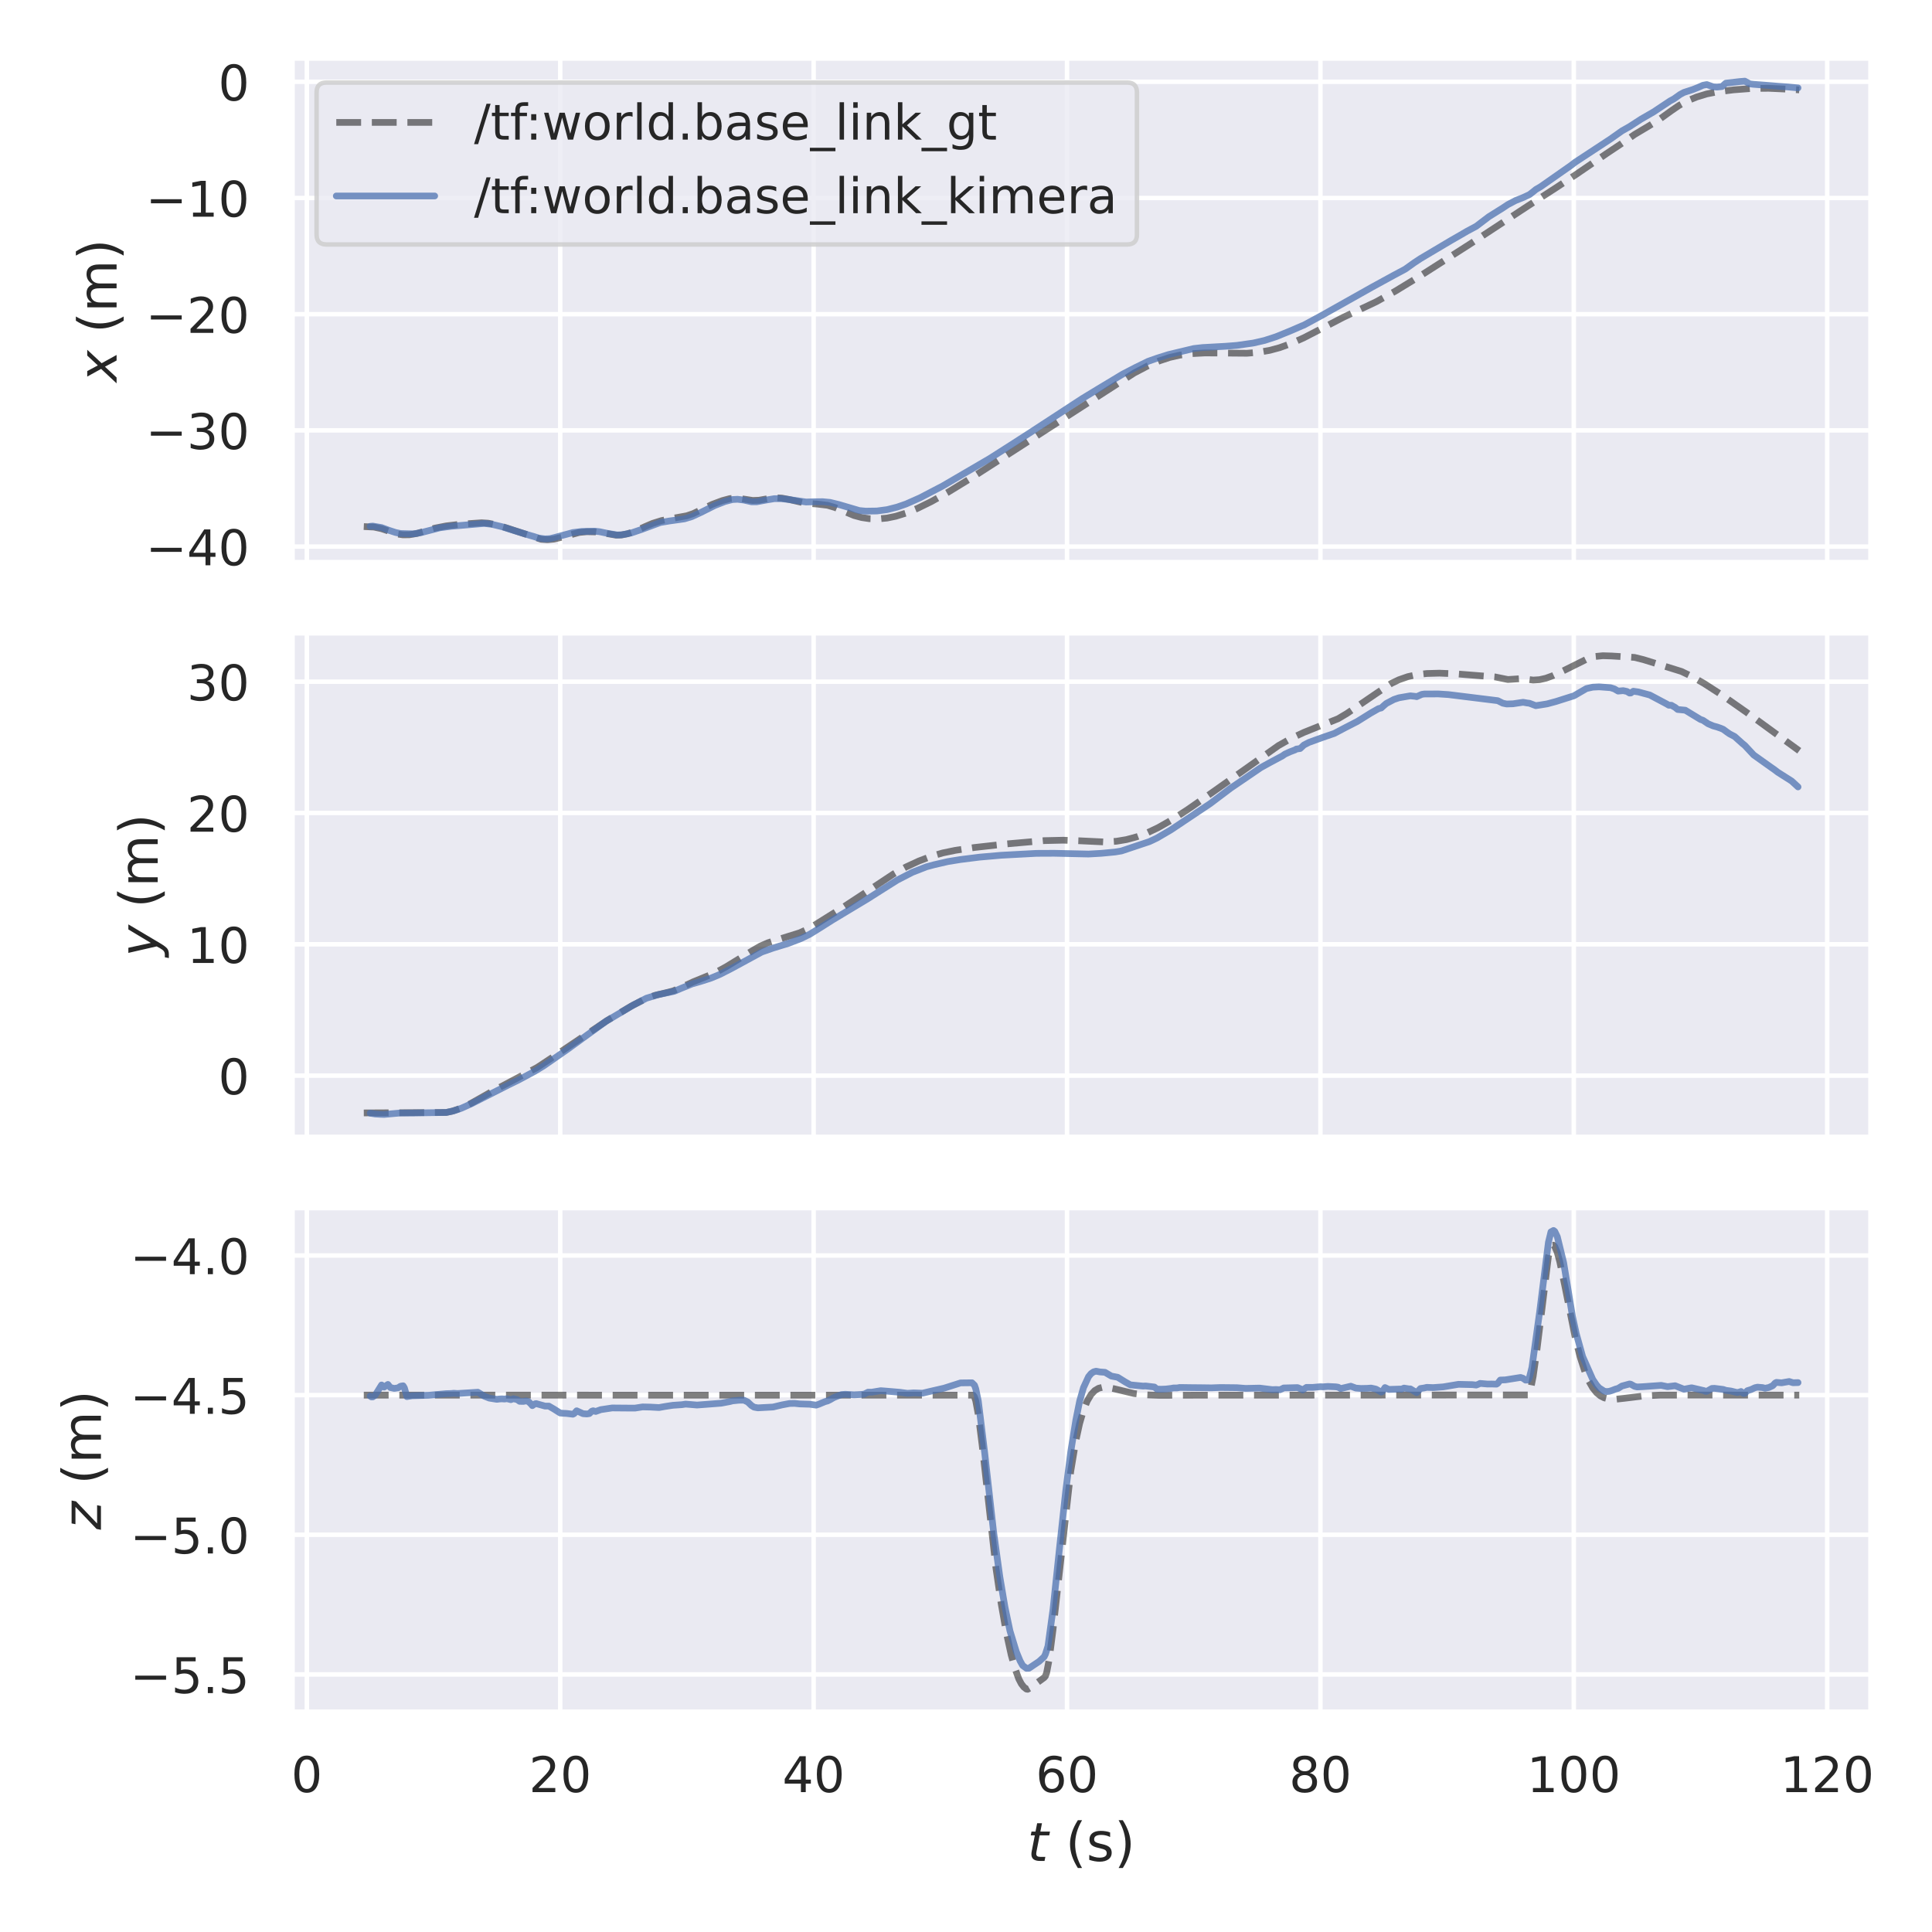 <?xml version="1.0" encoding="utf-8" standalone="no"?>
<!DOCTYPE svg PUBLIC "-//W3C//DTD SVG 1.1//EN"
  "http://www.w3.org/Graphics/SVG/1.1/DTD/svg11.dtd">
<!-- Created with matplotlib (https://matplotlib.org/) -->
<svg height="432pt" version="1.1" viewBox="0 0 432 432" width="432pt" xmlns="http://www.w3.org/2000/svg" xmlns:xlink="http://www.w3.org/1999/xlink">
 <defs>
  <style type="text/css">*{stroke-linecap:butt;stroke-linejoin:round;}</style>
 </defs>
 <g id="figure_1">
  <g id="patch_1">
   <path d="M 0 432 
L 432 432 
L 432 0 
L 0 0 
z
" style="fill:#ffffff;"/>
  </g>
  <g id="axes_1">
   <g id="patch_2">
    <path d="M 65.295 125.81 
L 418.366 125.81 
L 418.366 12.96 
L 65.295 12.96 
z
" style="fill:#eaeaf2;"/>
   </g>
   <g id="matplotlib.axis_1">
    <g id="xtick_1">
     <g id="line2d_1">
      <path clip-path="url(#p22332d2c97)" d="M 68.61 125.81 
L 68.61 12.96 
" style="fill:none;stroke:#ffffff;stroke-linecap:round;"/>
     </g>
    </g>
    <g id="xtick_2">
     <g id="line2d_2">
      <path clip-path="url(#p22332d2c97)" d="M 125.269 125.81 
L 125.269 12.96 
" style="fill:none;stroke:#ffffff;stroke-linecap:round;"/>
     </g>
    </g>
    <g id="xtick_3">
     <g id="line2d_3">
      <path clip-path="url(#p22332d2c97)" d="M 181.928 125.81 
L 181.928 12.96 
" style="fill:none;stroke:#ffffff;stroke-linecap:round;"/>
     </g>
    </g>
    <g id="xtick_4">
     <g id="line2d_4">
      <path clip-path="url(#p22332d2c97)" d="M 238.587 125.81 
L 238.587 12.96 
" style="fill:none;stroke:#ffffff;stroke-linecap:round;"/>
     </g>
    </g>
    <g id="xtick_5">
     <g id="line2d_5">
      <path clip-path="url(#p22332d2c97)" d="M 295.246 125.81 
L 295.246 12.96 
" style="fill:none;stroke:#ffffff;stroke-linecap:round;"/>
     </g>
    </g>
    <g id="xtick_6">
     <g id="line2d_6">
      <path clip-path="url(#p22332d2c97)" d="M 351.905 125.81 
L 351.905 12.96 
" style="fill:none;stroke:#ffffff;stroke-linecap:round;"/>
     </g>
    </g>
    <g id="xtick_7">
     <g id="line2d_7">
      <path clip-path="url(#p22332d2c97)" d="M 408.564 125.81 
L 408.564 12.96 
" style="fill:none;stroke:#ffffff;stroke-linecap:round;"/>
     </g>
    </g>
   </g>
   <g id="matplotlib.axis_2">
    <g id="ytick_1">
     <g id="line2d_8">
      <path clip-path="url(#p22332d2c97)" d="M 65.295 122.215 
L 418.366 122.215 
" style="fill:none;stroke:#ffffff;stroke-linecap:round;"/>
     </g>
     <g id="text_1">
      <!-- −40 -->
      <g style="fill:#262626;" transform="translate(32.58 126.394)scale(0.11 -0.11)">
       <defs>
        <path d="M 10.594 35.5 
L 73.188 35.5 
L 73.188 27.203 
L 10.594 27.203 
z
" id="DejaVuSans-8722"/>
        <path d="M 37.797 64.312 
L 12.891 25.391 
L 37.797 25.391 
z
M 35.203 72.906 
L 47.609 72.906 
L 47.609 25.391 
L 58.016 25.391 
L 58.016 17.188 
L 47.609 17.188 
L 47.609 0 
L 37.797 0 
L 37.797 17.188 
L 4.891 17.188 
L 4.891 26.703 
z
" id="DejaVuSans-52"/>
        <path d="M 31.781 66.406 
Q 24.172 66.406 20.328 58.906 
Q 16.5 51.422 16.5 36.375 
Q 16.5 21.391 20.328 13.891 
Q 24.172 6.391 31.781 6.391 
Q 39.453 6.391 43.281 13.891 
Q 47.125 21.391 47.125 36.375 
Q 47.125 51.422 43.281 58.906 
Q 39.453 66.406 31.781 66.406 
z
M 31.781 74.219 
Q 44.047 74.219 50.516 64.516 
Q 56.984 54.828 56.984 36.375 
Q 56.984 17.969 50.516 8.266 
Q 44.047 -1.422 31.781 -1.422 
Q 19.531 -1.422 13.062 8.266 
Q 6.594 17.969 6.594 36.375 
Q 6.594 54.828 13.062 64.516 
Q 19.531 74.219 31.781 74.219 
z
" id="DejaVuSans-48"/>
       </defs>
       <use xlink:href="#DejaVuSans-8722"/>
       <use x="83.789" xlink:href="#DejaVuSans-52"/>
       <use x="147.412" xlink:href="#DejaVuSans-48"/>
      </g>
     </g>
    </g>
    <g id="ytick_2">
     <g id="line2d_9">
      <path clip-path="url(#p22332d2c97)" d="M 65.295 96.234 
L 418.366 96.234 
" style="fill:none;stroke:#ffffff;stroke-linecap:round;"/>
     </g>
     <g id="text_2">
      <!-- −30 -->
      <g style="fill:#262626;" transform="translate(32.58 100.413)scale(0.11 -0.11)">
       <defs>
        <path d="M 40.578 39.312 
Q 47.656 37.797 51.625 33 
Q 55.609 28.219 55.609 21.188 
Q 55.609 10.406 48.188 4.484 
Q 40.766 -1.422 27.094 -1.422 
Q 22.516 -1.422 17.656 -0.516 
Q 12.797 0.391 7.625 2.203 
L 7.625 11.719 
Q 11.719 9.328 16.594 8.109 
Q 21.484 6.891 26.812 6.891 
Q 36.078 6.891 40.938 10.547 
Q 45.797 14.203 45.797 21.188 
Q 45.797 27.641 41.281 31.266 
Q 36.766 34.906 28.719 34.906 
L 20.219 34.906 
L 20.219 43.016 
L 29.109 43.016 
Q 36.375 43.016 40.234 45.922 
Q 44.094 48.828 44.094 54.297 
Q 44.094 59.906 40.109 62.906 
Q 36.141 65.922 28.719 65.922 
Q 24.656 65.922 20.016 65.031 
Q 15.375 64.156 9.812 62.312 
L 9.812 71.094 
Q 15.438 72.656 20.344 73.438 
Q 25.25 74.219 29.594 74.219 
Q 40.828 74.219 47.359 69.109 
Q 53.906 64.016 53.906 55.328 
Q 53.906 49.266 50.438 45.094 
Q 46.969 40.922 40.578 39.312 
z
" id="DejaVuSans-51"/>
       </defs>
       <use xlink:href="#DejaVuSans-8722"/>
       <use x="83.789" xlink:href="#DejaVuSans-51"/>
       <use x="147.412" xlink:href="#DejaVuSans-48"/>
      </g>
     </g>
    </g>
    <g id="ytick_3">
     <g id="line2d_10">
      <path clip-path="url(#p22332d2c97)" d="M 65.295 70.252 
L 418.366 70.252 
" style="fill:none;stroke:#ffffff;stroke-linecap:round;"/>
     </g>
     <g id="text_3">
      <!-- −20 -->
      <g style="fill:#262626;" transform="translate(32.58 74.432)scale(0.11 -0.11)">
       <defs>
        <path d="M 19.188 8.297 
L 53.609 8.297 
L 53.609 0 
L 7.328 0 
L 7.328 8.297 
Q 12.938 14.109 22.625 23.891 
Q 32.328 33.688 34.812 36.531 
Q 39.547 41.844 41.422 45.531 
Q 43.312 49.219 43.312 52.781 
Q 43.312 58.594 39.234 62.25 
Q 35.156 65.922 28.609 65.922 
Q 23.969 65.922 18.812 64.312 
Q 13.672 62.703 7.812 59.422 
L 7.812 69.391 
Q 13.766 71.781 18.938 73 
Q 24.125 74.219 28.422 74.219 
Q 39.75 74.219 46.484 68.547 
Q 53.219 62.891 53.219 53.422 
Q 53.219 48.922 51.531 44.891 
Q 49.859 40.875 45.406 35.406 
Q 44.188 33.984 37.641 27.219 
Q 31.109 20.453 19.188 8.297 
z
" id="DejaVuSans-50"/>
       </defs>
       <use xlink:href="#DejaVuSans-8722"/>
       <use x="83.789" xlink:href="#DejaVuSans-50"/>
       <use x="147.412" xlink:href="#DejaVuSans-48"/>
      </g>
     </g>
    </g>
    <g id="ytick_4">
     <g id="line2d_11">
      <path clip-path="url(#p22332d2c97)" d="M 65.295 44.271 
L 418.366 44.271 
" style="fill:none;stroke:#ffffff;stroke-linecap:round;"/>
     </g>
     <g id="text_4">
      <!-- −10 -->
      <g style="fill:#262626;" transform="translate(32.58 48.45)scale(0.11 -0.11)">
       <defs>
        <path d="M 12.406 8.297 
L 28.516 8.297 
L 28.516 63.922 
L 10.984 60.406 
L 10.984 69.391 
L 28.422 72.906 
L 38.281 72.906 
L 38.281 8.297 
L 54.391 8.297 
L 54.391 0 
L 12.406 0 
z
" id="DejaVuSans-49"/>
       </defs>
       <use xlink:href="#DejaVuSans-8722"/>
       <use x="83.789" xlink:href="#DejaVuSans-49"/>
       <use x="147.412" xlink:href="#DejaVuSans-48"/>
      </g>
     </g>
    </g>
    <g id="ytick_5">
     <g id="line2d_12">
      <path clip-path="url(#p22332d2c97)" d="M 65.295 18.29 
L 418.366 18.29 
" style="fill:none;stroke:#ffffff;stroke-linecap:round;"/>
     </g>
     <g id="text_5">
      <!-- 0 -->
      <g style="fill:#262626;" transform="translate(48.796 22.469)scale(0.11 -0.11)">
       <use xlink:href="#DejaVuSans-48"/>
      </g>
     </g>
    </g>
    <g id="text_6">
     <!-- $x$ (m) -->
     <g style="fill:#262626;" transform="translate(26.084 85.405)rotate(-90)scale(0.12 -0.12)">
      <defs>
       <path d="M 60.016 54.688 
L 34.906 27.875 
L 50.297 0 
L 39.984 0 
L 28.422 21.688 
L 8.297 0 
L -2.594 0 
L 24.312 28.812 
L 10.016 54.688 
L 20.312 54.688 
L 30.812 34.906 
L 49.125 54.688 
z
" id="DejaVuSans-Oblique-120"/>
       <path id="DejaVuSans-32"/>
       <path d="M 31 75.875 
Q 24.469 64.656 21.281 53.656 
Q 18.109 42.672 18.109 31.391 
Q 18.109 20.125 21.312 9.062 
Q 24.516 -2 31 -13.188 
L 23.188 -13.188 
Q 15.875 -1.703 12.234 9.375 
Q 8.594 20.453 8.594 31.391 
Q 8.594 42.281 12.203 53.312 
Q 15.828 64.359 23.188 75.875 
z
" id="DejaVuSans-40"/>
       <path d="M 52 44.188 
Q 55.375 50.25 60.062 53.125 
Q 64.75 56 71.094 56 
Q 79.641 56 84.281 50.016 
Q 88.922 44.047 88.922 33.016 
L 88.922 0 
L 79.891 0 
L 79.891 32.719 
Q 79.891 40.578 77.094 44.375 
Q 74.312 48.188 68.609 48.188 
Q 61.625 48.188 57.562 43.547 
Q 53.516 38.922 53.516 30.906 
L 53.516 0 
L 44.484 0 
L 44.484 32.719 
Q 44.484 40.625 41.703 44.406 
Q 38.922 48.188 33.109 48.188 
Q 26.219 48.188 22.156 43.531 
Q 18.109 38.875 18.109 30.906 
L 18.109 0 
L 9.078 0 
L 9.078 54.688 
L 18.109 54.688 
L 18.109 46.188 
Q 21.188 51.219 25.484 53.609 
Q 29.781 56 35.688 56 
Q 41.656 56 45.828 52.969 
Q 50 49.953 52 44.188 
z
" id="DejaVuSans-109"/>
       <path d="M 8.016 75.875 
L 15.828 75.875 
Q 23.141 64.359 26.781 53.312 
Q 30.422 42.281 30.422 31.391 
Q 30.422 20.453 26.781 9.375 
Q 23.141 -1.703 15.828 -13.188 
L 8.016 -13.188 
Q 14.5 -2 17.703 9.062 
Q 20.906 20.125 20.906 31.391 
Q 20.906 42.672 17.703 53.656 
Q 14.5 64.656 8.016 75.875 
z
" id="DejaVuSans-41"/>
      </defs>
      <use transform="translate(0 0.125)" xlink:href="#DejaVuSans-Oblique-120"/>
      <use transform="translate(59.18 0.125)" xlink:href="#DejaVuSans-32"/>
      <use transform="translate(90.967 0.125)" xlink:href="#DejaVuSans-40"/>
      <use transform="translate(129.98 0.125)" xlink:href="#DejaVuSans-109"/>
      <use transform="translate(227.393 0.125)" xlink:href="#DejaVuSans-41"/>
     </g>
    </g>
   </g>
   <g id="line2d_13">
    <path clip-path="url(#p22332d2c97)" d="M 81.344 117.743 
L 83.61 117.851 
L 85.31 118.218 
L 87.293 118.887 
L 88.993 119.428 
L 90.126 119.594 
L 91.542 119.572 
L 93.242 119.284 
L 95.225 118.681 
L 97.208 118.1 
L 99.758 117.598 
L 102.874 117.225 
L 107.69 116.895 
L 109.107 116.985 
L 110.806 117.31 
L 113.073 117.979 
L 121.005 120.585 
L 122.421 120.68 
L 123.838 120.546 
L 125.538 120.149 
L 129.504 119.057 
L 131.204 118.892 
L 133.187 118.936 
L 135.17 119.214 
L 137.719 119.656 
L 138.853 119.634 
L 140.269 119.369 
L 141.969 118.792 
L 144.235 117.754 
L 145.935 117.024 
L 147.918 116.408 
L 149.901 115.996 
L 153.584 115.326 
L 155 114.84 
L 156.7 114.023 
L 159.25 112.785 
L 161.516 111.937 
L 163.216 111.485 
L 164.349 111.388 
L 165.766 111.511 
L 168.315 111.905 
L 169.732 111.851 
L 171.715 111.499 
L 173.415 111.3 
L 174.831 111.381 
L 176.531 111.704 
L 179.93 112.491 
L 182.763 112.71 
L 185.03 112.984 
L 186.729 113.488 
L 188.713 114.324 
L 190.979 115.271 
L 192.679 115.727 
L 194.378 115.979 
L 196.362 116.03 
L 198.345 115.841 
L 200.328 115.432 
L 202.594 114.724 
L 205.144 113.676 
L 208.26 112.143 
L 211.943 110.077 
L 217.325 106.782 
L 227.524 100.231 
L 253.587 83.415 
L 256.703 81.779 
L 259.253 80.682 
L 261.519 79.931 
L 263.786 79.415 
L 266.335 79.082 
L 269.452 78.92 
L 273.701 78.949 
L 278.8 78.991 
L 281.35 78.785 
L 283.9 78.341 
L 286.166 77.728 
L 288.716 76.8 
L 291.549 75.523 
L 295.515 73.473 
L 300.331 70.964 
L 307.697 67.49 
L 311.946 65.13 
L 317.329 61.84 
L 328.66 54.59 
L 341.692 46.022 
L 347.924 41.983 
L 352.457 38.977 
L 359.256 34.321 
L 362.373 32.241 
L 365.489 30.078 
L 368.605 28.214 
L 370.871 26.814 
L 373.704 24.768 
L 375.404 23.601 
L 377.387 22.518 
L 379.37 21.693 
L 381.637 21.004 
L 383.903 20.554 
L 387.586 20.095 
L 391.835 19.768 
L 395.518 19.747 
L 400.334 19.966 
L 402.317 20.101 
L 402.317 20.101 
" style="fill:none;stroke:#000000;stroke-dasharray:5.55,2.4;stroke-dashoffset:0;stroke-opacity:0.5;stroke-width:1.5;"/>
   </g>
   <g id="line2d_14">
    <path clip-path="url(#p22332d2c97)" d="M 82.77 117.693 
L 83.336 117.636 
L 85.319 117.969 
L 87.019 118.597 
L 88.436 119.059 
L 89.569 119.3 
L 92.402 119.375 
L 94.102 119.111 
L 98.351 118.009 
L 100.901 117.668 
L 108.266 117.041 
L 109.966 117.229 
L 112.232 117.771 
L 115.065 118.671 
L 118.748 119.793 
L 119.315 119.948 
L 120.448 120.318 
L 121.865 120.501 
L 122.998 120.441 
L 124.131 120.157 
L 125.831 119.695 
L 126.964 119.393 
L 128.097 119.076 
L 130.08 118.842 
L 132.913 118.775 
L 134.046 118.888 
L 136.029 119.299 
L 138.012 119.617 
L 139.146 119.568 
L 141.129 119.177 
L 143.395 118.409 
L 147.644 116.836 
L 149.627 116.499 
L 153.027 116.024 
L 154.727 115.505 
L 156.71 114.587 
L 159.826 113.025 
L 162.092 112.141 
L 163.792 111.697 
L 164.925 111.639 
L 166.342 111.817 
L 168.042 112.201 
L 169.175 112.207 
L 171.158 111.839 
L 173.141 111.502 
L 174.557 111.495 
L 176.257 111.675 
L 180.223 112.25 
L 182.206 112.195 
L 183.906 112.175 
L 185.606 112.333 
L 187.589 112.82 
L 192.122 114.154 
L 193.538 114.294 
L 196.088 114.256 
L 198.354 113.956 
L 200.621 113.381 
L 202.604 112.692 
L 205.72 111.31 
L 210.819 108.648 
L 221.301 102.525 
L 225.834 99.637 
L 230.083 96.901 
L 241.982 89.131 
L 245.381 87.065 
L 251.047 83.651 
L 253.88 82.183 
L 256.713 80.797 
L 258.696 80.095 
L 261.246 79.291 
L 266.912 77.934 
L 268.895 77.711 
L 273.994 77.428 
L 276.544 77.23 
L 280.227 76.708 
L 282.776 76.122 
L 285.326 75.292 
L 288.725 73.906 
L 290.992 72.919 
L 291.558 72.695 
L 295.524 70.545 
L 306.856 64.171 
L 311.672 61.538 
L 314.222 60.174 
L 316.205 58.758 
L 317.622 57.822 
L 324.421 53.784 
L 326.404 52.648 
L 328.103 51.66 
L 330.086 50.6 
L 332.919 48.447 
L 336.036 46.496 
L 337.169 45.743 
L 338.869 44.848 
L 340.568 44.17 
L 341.985 43.513 
L 342.835 42.857 
L 343.401 42.383 
L 344.535 41.716 
L 351.334 36.952 
L 352.184 36.291 
L 360.116 31.077 
L 362.665 29.274 
L 364.365 28.313 
L 366.915 26.66 
L 369.748 25.022 
L 373.431 22.572 
L 374.281 22.115 
L 375.697 21.111 
L 376.547 20.66 
L 378.53 20.018 
L 379.663 19.567 
L 380.796 19.065 
L 381.646 18.906 
L 383.063 19.412 
L 383.913 19.466 
L 385.046 19.352 
L 385.896 18.592 
L 389.012 18.237 
L 390.145 18.146 
L 391.278 18.758 
L 392.128 18.854 
L 396.094 19.158 
L 397.511 19.28 
L 399.777 19.441 
L 402.043 19.656 
L 402.043 19.656 
" style="fill:none;stroke:#4c72b0;stroke-linecap:round;stroke-opacity:0.75;stroke-width:1.5;"/>
   </g>
   <g id="patch_3">
    <path d="M 65.295 125.81 
L 65.295 12.96 
" style="fill:none;stroke:#ffffff;stroke-linecap:square;stroke-linejoin:miter;stroke-width:1.25;"/>
   </g>
   <g id="patch_4">
    <path d="M 418.366 125.81 
L 418.366 12.96 
" style="fill:none;stroke:#ffffff;stroke-linecap:square;stroke-linejoin:miter;stroke-width:1.25;"/>
   </g>
   <g id="patch_5">
    <path d="M 65.295 125.81 
L 418.366 125.81 
" style="fill:none;stroke:#ffffff;stroke-linecap:square;stroke-linejoin:miter;stroke-width:1.25;"/>
   </g>
   <g id="patch_6">
    <path d="M 65.295 12.96 
L 418.366 12.96 
" style="fill:none;stroke:#ffffff;stroke-linecap:square;stroke-linejoin:miter;stroke-width:1.25;"/>
   </g>
   <g id="legend_1">
    <g id="patch_7">
     <path d="M 72.995 54.664 
L 252.023 54.664 
Q 254.223 54.664 254.223 52.464 
L 254.223 20.66 
Q 254.223 18.46 252.023 18.46 
L 72.995 18.46 
Q 70.795 18.46 70.795 20.66 
L 70.795 52.464 
Q 70.795 54.664 72.995 54.664 
z
" style="fill:#eaeaf2;opacity:0.8;stroke:#cccccc;stroke-linejoin:miter;"/>
    </g>
    <g id="line2d_15">
     <path d="M 75.195 27.368 
L 97.195 27.368 
" style="fill:none;stroke:#000000;stroke-dasharray:5.55,2.4;stroke-dashoffset:0;stroke-opacity:0.5;stroke-width:1.5;"/>
    </g>
    <g id="line2d_16"/>
    <g id="text_7">
     <!-- /tf:world.base_link_gt -->
     <g style="fill:#262626;" transform="translate(105.995 31.218)scale(0.11 -0.11)">
      <defs>
       <path d="M 25.391 72.906 
L 33.688 72.906 
L 8.297 -9.281 
L 0 -9.281 
z
" id="DejaVuSans-47"/>
       <path d="M 18.312 70.219 
L 18.312 54.688 
L 36.812 54.688 
L 36.812 47.703 
L 18.312 47.703 
L 18.312 18.016 
Q 18.312 11.328 20.141 9.422 
Q 21.969 7.516 27.594 7.516 
L 36.812 7.516 
L 36.812 0 
L 27.594 0 
Q 17.188 0 13.234 3.875 
Q 9.281 7.766 9.281 18.016 
L 9.281 47.703 
L 2.688 47.703 
L 2.688 54.688 
L 9.281 54.688 
L 9.281 70.219 
z
" id="DejaVuSans-116"/>
       <path d="M 37.109 75.984 
L 37.109 68.5 
L 28.516 68.5 
Q 23.688 68.5 21.797 66.547 
Q 19.922 64.594 19.922 59.516 
L 19.922 54.688 
L 34.719 54.688 
L 34.719 47.703 
L 19.922 47.703 
L 19.922 0 
L 10.891 0 
L 10.891 47.703 
L 2.297 47.703 
L 2.297 54.688 
L 10.891 54.688 
L 10.891 58.5 
Q 10.891 67.625 15.141 71.797 
Q 19.391 75.984 28.609 75.984 
z
" id="DejaVuSans-102"/>
       <path d="M 11.719 12.406 
L 22.016 12.406 
L 22.016 0 
L 11.719 0 
z
M 11.719 51.703 
L 22.016 51.703 
L 22.016 39.312 
L 11.719 39.312 
z
" id="DejaVuSans-58"/>
       <path d="M 4.203 54.688 
L 13.188 54.688 
L 24.422 12.016 
L 35.594 54.688 
L 46.188 54.688 
L 57.422 12.016 
L 68.609 54.688 
L 77.594 54.688 
L 63.281 0 
L 52.688 0 
L 40.922 44.828 
L 29.109 0 
L 18.5 0 
z
" id="DejaVuSans-119"/>
       <path d="M 30.609 48.391 
Q 23.391 48.391 19.188 42.75 
Q 14.984 37.109 14.984 27.297 
Q 14.984 17.484 19.156 11.844 
Q 23.344 6.203 30.609 6.203 
Q 37.797 6.203 41.984 11.859 
Q 46.188 17.531 46.188 27.297 
Q 46.188 37.016 41.984 42.703 
Q 37.797 48.391 30.609 48.391 
z
M 30.609 56 
Q 42.328 56 49.016 48.375 
Q 55.719 40.766 55.719 27.297 
Q 55.719 13.875 49.016 6.219 
Q 42.328 -1.422 30.609 -1.422 
Q 18.844 -1.422 12.172 6.219 
Q 5.516 13.875 5.516 27.297 
Q 5.516 40.766 12.172 48.375 
Q 18.844 56 30.609 56 
z
" id="DejaVuSans-111"/>
       <path d="M 41.109 46.297 
Q 39.594 47.172 37.812 47.578 
Q 36.031 48 33.891 48 
Q 26.266 48 22.188 43.047 
Q 18.109 38.094 18.109 28.812 
L 18.109 0 
L 9.078 0 
L 9.078 54.688 
L 18.109 54.688 
L 18.109 46.188 
Q 20.953 51.172 25.484 53.578 
Q 30.031 56 36.531 56 
Q 37.453 56 38.578 55.875 
Q 39.703 55.766 41.062 55.516 
z
" id="DejaVuSans-114"/>
       <path d="M 9.422 75.984 
L 18.406 75.984 
L 18.406 0 
L 9.422 0 
z
" id="DejaVuSans-108"/>
       <path d="M 45.406 46.391 
L 45.406 75.984 
L 54.391 75.984 
L 54.391 0 
L 45.406 0 
L 45.406 8.203 
Q 42.578 3.328 38.25 0.953 
Q 33.938 -1.422 27.875 -1.422 
Q 17.969 -1.422 11.734 6.484 
Q 5.516 14.406 5.516 27.297 
Q 5.516 40.188 11.734 48.094 
Q 17.969 56 27.875 56 
Q 33.938 56 38.25 53.625 
Q 42.578 51.266 45.406 46.391 
z
M 14.797 27.297 
Q 14.797 17.391 18.875 11.75 
Q 22.953 6.109 30.078 6.109 
Q 37.203 6.109 41.297 11.75 
Q 45.406 17.391 45.406 27.297 
Q 45.406 37.203 41.297 42.844 
Q 37.203 48.484 30.078 48.484 
Q 22.953 48.484 18.875 42.844 
Q 14.797 37.203 14.797 27.297 
z
" id="DejaVuSans-100"/>
       <path d="M 10.688 12.406 
L 21 12.406 
L 21 0 
L 10.688 0 
z
" id="DejaVuSans-46"/>
       <path d="M 48.688 27.297 
Q 48.688 37.203 44.609 42.844 
Q 40.531 48.484 33.406 48.484 
Q 26.266 48.484 22.188 42.844 
Q 18.109 37.203 18.109 27.297 
Q 18.109 17.391 22.188 11.75 
Q 26.266 6.109 33.406 6.109 
Q 40.531 6.109 44.609 11.75 
Q 48.688 17.391 48.688 27.297 
z
M 18.109 46.391 
Q 20.953 51.266 25.266 53.625 
Q 29.594 56 35.594 56 
Q 45.562 56 51.781 48.094 
Q 58.016 40.188 58.016 27.297 
Q 58.016 14.406 51.781 6.484 
Q 45.562 -1.422 35.594 -1.422 
Q 29.594 -1.422 25.266 0.953 
Q 20.953 3.328 18.109 8.203 
L 18.109 0 
L 9.078 0 
L 9.078 75.984 
L 18.109 75.984 
z
" id="DejaVuSans-98"/>
       <path d="M 34.281 27.484 
Q 23.391 27.484 19.188 25 
Q 14.984 22.516 14.984 16.5 
Q 14.984 11.719 18.141 8.906 
Q 21.297 6.109 26.703 6.109 
Q 34.188 6.109 38.703 11.406 
Q 43.219 16.703 43.219 25.484 
L 43.219 27.484 
z
M 52.203 31.203 
L 52.203 0 
L 43.219 0 
L 43.219 8.297 
Q 40.141 3.328 35.547 0.953 
Q 30.953 -1.422 24.312 -1.422 
Q 15.922 -1.422 10.953 3.297 
Q 6 8.016 6 15.922 
Q 6 25.141 12.172 29.828 
Q 18.359 34.516 30.609 34.516 
L 43.219 34.516 
L 43.219 35.406 
Q 43.219 41.609 39.141 45 
Q 35.062 48.391 27.688 48.391 
Q 23 48.391 18.547 47.266 
Q 14.109 46.141 10.016 43.891 
L 10.016 52.203 
Q 14.938 54.109 19.578 55.047 
Q 24.219 56 28.609 56 
Q 40.484 56 46.344 49.844 
Q 52.203 43.703 52.203 31.203 
z
" id="DejaVuSans-97"/>
       <path d="M 44.281 53.078 
L 44.281 44.578 
Q 40.484 46.531 36.375 47.5 
Q 32.281 48.484 27.875 48.484 
Q 21.188 48.484 17.844 46.438 
Q 14.5 44.391 14.5 40.281 
Q 14.5 37.156 16.891 35.375 
Q 19.281 33.594 26.516 31.984 
L 29.594 31.297 
Q 39.156 29.25 43.188 25.516 
Q 47.219 21.781 47.219 15.094 
Q 47.219 7.469 41.188 3.016 
Q 35.156 -1.422 24.609 -1.422 
Q 20.219 -1.422 15.453 -0.562 
Q 10.688 0.297 5.422 2 
L 5.422 11.281 
Q 10.406 8.688 15.234 7.391 
Q 20.062 6.109 24.812 6.109 
Q 31.156 6.109 34.562 8.281 
Q 37.984 10.453 37.984 14.406 
Q 37.984 18.062 35.516 20.016 
Q 33.062 21.969 24.703 23.781 
L 21.578 24.516 
Q 13.234 26.266 9.516 29.906 
Q 5.812 33.547 5.812 39.891 
Q 5.812 47.609 11.281 51.797 
Q 16.75 56 26.812 56 
Q 31.781 56 36.172 55.266 
Q 40.578 54.547 44.281 53.078 
z
" id="DejaVuSans-115"/>
       <path d="M 56.203 29.594 
L 56.203 25.203 
L 14.891 25.203 
Q 15.484 15.922 20.484 11.062 
Q 25.484 6.203 34.422 6.203 
Q 39.594 6.203 44.453 7.469 
Q 49.312 8.734 54.109 11.281 
L 54.109 2.781 
Q 49.266 0.734 44.188 -0.344 
Q 39.109 -1.422 33.891 -1.422 
Q 20.797 -1.422 13.156 6.188 
Q 5.516 13.812 5.516 26.812 
Q 5.516 40.234 12.766 48.109 
Q 20.016 56 32.328 56 
Q 43.359 56 49.781 48.891 
Q 56.203 41.797 56.203 29.594 
z
M 47.219 32.234 
Q 47.125 39.594 43.094 43.984 
Q 39.062 48.391 32.422 48.391 
Q 24.906 48.391 20.391 44.141 
Q 15.875 39.891 15.188 32.172 
z
" id="DejaVuSans-101"/>
       <path d="M 50.984 -16.609 
L 50.984 -23.578 
L -0.984 -23.578 
L -0.984 -16.609 
z
" id="DejaVuSans-95"/>
       <path d="M 9.422 54.688 
L 18.406 54.688 
L 18.406 0 
L 9.422 0 
z
M 9.422 75.984 
L 18.406 75.984 
L 18.406 64.594 
L 9.422 64.594 
z
" id="DejaVuSans-105"/>
       <path d="M 54.891 33.016 
L 54.891 0 
L 45.906 0 
L 45.906 32.719 
Q 45.906 40.484 42.875 44.328 
Q 39.844 48.188 33.797 48.188 
Q 26.516 48.188 22.312 43.547 
Q 18.109 38.922 18.109 30.906 
L 18.109 0 
L 9.078 0 
L 9.078 54.688 
L 18.109 54.688 
L 18.109 46.188 
Q 21.344 51.125 25.703 53.562 
Q 30.078 56 35.797 56 
Q 45.219 56 50.047 50.172 
Q 54.891 44.344 54.891 33.016 
z
" id="DejaVuSans-110"/>
       <path d="M 9.078 75.984 
L 18.109 75.984 
L 18.109 31.109 
L 44.922 54.688 
L 56.391 54.688 
L 27.391 29.109 
L 57.625 0 
L 45.906 0 
L 18.109 26.703 
L 18.109 0 
L 9.078 0 
z
" id="DejaVuSans-107"/>
       <path d="M 45.406 27.984 
Q 45.406 37.75 41.375 43.109 
Q 37.359 48.484 30.078 48.484 
Q 22.859 48.484 18.828 43.109 
Q 14.797 37.75 14.797 27.984 
Q 14.797 18.266 18.828 12.891 
Q 22.859 7.516 30.078 7.516 
Q 37.359 7.516 41.375 12.891 
Q 45.406 18.266 45.406 27.984 
z
M 54.391 6.781 
Q 54.391 -7.172 48.188 -13.984 
Q 42 -20.797 29.203 -20.797 
Q 24.469 -20.797 20.266 -20.094 
Q 16.062 -19.391 12.109 -17.922 
L 12.109 -9.188 
Q 16.062 -11.328 19.922 -12.344 
Q 23.781 -13.375 27.781 -13.375 
Q 36.625 -13.375 41.016 -8.766 
Q 45.406 -4.156 45.406 5.172 
L 45.406 9.625 
Q 42.625 4.781 38.281 2.391 
Q 33.938 0 27.875 0 
Q 17.828 0 11.672 7.656 
Q 5.516 15.328 5.516 27.984 
Q 5.516 40.672 11.672 48.328 
Q 17.828 56 27.875 56 
Q 33.938 56 38.281 53.609 
Q 42.625 51.219 45.406 46.391 
L 45.406 54.688 
L 54.391 54.688 
z
" id="DejaVuSans-103"/>
      </defs>
      <use xlink:href="#DejaVuSans-47"/>
      <use x="33.691" xlink:href="#DejaVuSans-116"/>
      <use x="72.9" xlink:href="#DejaVuSans-102"/>
      <use x="104.48" xlink:href="#DejaVuSans-58"/>
      <use x="138.172" xlink:href="#DejaVuSans-119"/>
      <use x="219.959" xlink:href="#DejaVuSans-111"/>
      <use x="281.141" xlink:href="#DejaVuSans-114"/>
      <use x="322.254" xlink:href="#DejaVuSans-108"/>
      <use x="350.037" xlink:href="#DejaVuSans-100"/>
      <use x="413.514" xlink:href="#DejaVuSans-46"/>
      <use x="445.301" xlink:href="#DejaVuSans-98"/>
      <use x="508.777" xlink:href="#DejaVuSans-97"/>
      <use x="570.057" xlink:href="#DejaVuSans-115"/>
      <use x="622.156" xlink:href="#DejaVuSans-101"/>
      <use x="683.68" xlink:href="#DejaVuSans-95"/>
      <use x="733.68" xlink:href="#DejaVuSans-108"/>
      <use x="761.463" xlink:href="#DejaVuSans-105"/>
      <use x="789.246" xlink:href="#DejaVuSans-110"/>
      <use x="852.625" xlink:href="#DejaVuSans-107"/>
      <use x="910.535" xlink:href="#DejaVuSans-95"/>
      <use x="960.535" xlink:href="#DejaVuSans-103"/>
      <use x="1024.012" xlink:href="#DejaVuSans-116"/>
     </g>
    </g>
    <g id="line2d_17">
     <path d="M 75.195 43.82 
L 97.195 43.82 
" style="fill:none;stroke:#4c72b0;stroke-linecap:round;stroke-opacity:0.75;stroke-width:1.5;"/>
    </g>
    <g id="line2d_18"/>
    <g id="text_8">
     <!-- /tf:world.base_link_kimera -->
     <g style="fill:#262626;" transform="translate(105.995 47.67)scale(0.11 -0.11)">
      <use xlink:href="#DejaVuSans-47"/>
      <use x="33.691" xlink:href="#DejaVuSans-116"/>
      <use x="72.9" xlink:href="#DejaVuSans-102"/>
      <use x="104.48" xlink:href="#DejaVuSans-58"/>
      <use x="138.172" xlink:href="#DejaVuSans-119"/>
      <use x="219.959" xlink:href="#DejaVuSans-111"/>
      <use x="281.141" xlink:href="#DejaVuSans-114"/>
      <use x="322.254" xlink:href="#DejaVuSans-108"/>
      <use x="350.037" xlink:href="#DejaVuSans-100"/>
      <use x="413.514" xlink:href="#DejaVuSans-46"/>
      <use x="445.301" xlink:href="#DejaVuSans-98"/>
      <use x="508.777" xlink:href="#DejaVuSans-97"/>
      <use x="570.057" xlink:href="#DejaVuSans-115"/>
      <use x="622.156" xlink:href="#DejaVuSans-101"/>
      <use x="683.68" xlink:href="#DejaVuSans-95"/>
      <use x="733.68" xlink:href="#DejaVuSans-108"/>
      <use x="761.463" xlink:href="#DejaVuSans-105"/>
      <use x="789.246" xlink:href="#DejaVuSans-110"/>
      <use x="852.625" xlink:href="#DejaVuSans-107"/>
      <use x="910.535" xlink:href="#DejaVuSans-95"/>
      <use x="960.535" xlink:href="#DejaVuSans-107"/>
      <use x="1018.445" xlink:href="#DejaVuSans-105"/>
      <use x="1046.229" xlink:href="#DejaVuSans-109"/>
      <use x="1143.641" xlink:href="#DejaVuSans-101"/>
      <use x="1205.164" xlink:href="#DejaVuSans-114"/>
      <use x="1246.277" xlink:href="#DejaVuSans-97"/>
     </g>
    </g>
   </g>
  </g>
  <g id="axes_2">
   <g id="patch_8">
    <path d="M 65.295 254.335 
L 418.366 254.335 
L 418.366 141.485 
L 65.295 141.485 
z
" style="fill:#eaeaf2;"/>
   </g>
   <g id="matplotlib.axis_3">
    <g id="xtick_8">
     <g id="line2d_19">
      <path clip-path="url(#p2b2efad885)" d="M 68.61 254.335 
L 68.61 141.485 
" style="fill:none;stroke:#ffffff;stroke-linecap:round;"/>
     </g>
    </g>
    <g id="xtick_9">
     <g id="line2d_20">
      <path clip-path="url(#p2b2efad885)" d="M 125.269 254.335 
L 125.269 141.485 
" style="fill:none;stroke:#ffffff;stroke-linecap:round;"/>
     </g>
    </g>
    <g id="xtick_10">
     <g id="line2d_21">
      <path clip-path="url(#p2b2efad885)" d="M 181.928 254.335 
L 181.928 141.485 
" style="fill:none;stroke:#ffffff;stroke-linecap:round;"/>
     </g>
    </g>
    <g id="xtick_11">
     <g id="line2d_22">
      <path clip-path="url(#p2b2efad885)" d="M 238.587 254.335 
L 238.587 141.485 
" style="fill:none;stroke:#ffffff;stroke-linecap:round;"/>
     </g>
    </g>
    <g id="xtick_12">
     <g id="line2d_23">
      <path clip-path="url(#p2b2efad885)" d="M 295.246 254.335 
L 295.246 141.485 
" style="fill:none;stroke:#ffffff;stroke-linecap:round;"/>
     </g>
    </g>
    <g id="xtick_13">
     <g id="line2d_24">
      <path clip-path="url(#p2b2efad885)" d="M 351.905 254.335 
L 351.905 141.485 
" style="fill:none;stroke:#ffffff;stroke-linecap:round;"/>
     </g>
    </g>
    <g id="xtick_14">
     <g id="line2d_25">
      <path clip-path="url(#p2b2efad885)" d="M 408.564 254.335 
L 408.564 141.485 
" style="fill:none;stroke:#ffffff;stroke-linecap:round;"/>
     </g>
    </g>
   </g>
   <g id="matplotlib.axis_4">
    <g id="ytick_6">
     <g id="line2d_26">
      <path clip-path="url(#p2b2efad885)" d="M 65.295 240.505 
L 418.366 240.505 
" style="fill:none;stroke:#ffffff;stroke-linecap:round;"/>
     </g>
     <g id="text_9">
      <!-- 0 -->
      <g style="fill:#262626;" transform="translate(48.796 244.685)scale(0.11 -0.11)">
       <use xlink:href="#DejaVuSans-48"/>
      </g>
     </g>
    </g>
    <g id="ytick_7">
     <g id="line2d_27">
      <path clip-path="url(#p2b2efad885)" d="M 65.295 211.146 
L 418.366 211.146 
" style="fill:none;stroke:#ffffff;stroke-linecap:round;"/>
     </g>
     <g id="text_10">
      <!-- 10 -->
      <g style="fill:#262626;" transform="translate(41.797 215.325)scale(0.11 -0.11)">
       <use xlink:href="#DejaVuSans-49"/>
       <use x="63.623" xlink:href="#DejaVuSans-48"/>
      </g>
     </g>
    </g>
    <g id="ytick_8">
     <g id="line2d_28">
      <path clip-path="url(#p2b2efad885)" d="M 65.295 181.786 
L 418.366 181.786 
" style="fill:none;stroke:#ffffff;stroke-linecap:round;"/>
     </g>
     <g id="text_11">
      <!-- 20 -->
      <g style="fill:#262626;" transform="translate(41.797 185.965)scale(0.11 -0.11)">
       <use xlink:href="#DejaVuSans-50"/>
       <use x="63.623" xlink:href="#DejaVuSans-48"/>
      </g>
     </g>
    </g>
    <g id="ytick_9">
     <g id="line2d_29">
      <path clip-path="url(#p2b2efad885)" d="M 65.295 152.427 
L 418.366 152.427 
" style="fill:none;stroke:#ffffff;stroke-linecap:round;"/>
     </g>
     <g id="text_12">
      <!-- 30 -->
      <g style="fill:#262626;" transform="translate(41.797 156.606)scale(0.11 -0.11)">
       <use xlink:href="#DejaVuSans-51"/>
       <use x="63.623" xlink:href="#DejaVuSans-48"/>
      </g>
     </g>
    </g>
    <g id="text_13">
     <!-- $y$ (m) -->
     <g style="fill:#262626;" transform="translate(35.278 213.93)rotate(-90)scale(0.12 -0.12)">
      <defs>
       <path d="M 24.812 -5.078 
Q 18.562 -15.578 14.625 -18.188 
Q 10.688 -20.797 4.594 -20.797 
L -2.484 -20.797 
L -0.984 -13.281 
L 4.203 -13.281 
Q 7.953 -13.281 10.594 -11.234 
Q 13.234 -9.188 16.5 -3.219 
L 19.281 2 
L 7.172 54.688 
L 16.703 54.688 
L 25.781 12.797 
L 50.875 54.688 
L 60.297 54.688 
z
" id="DejaVuSans-Oblique-121"/>
      </defs>
      <use transform="translate(0 0.125)" xlink:href="#DejaVuSans-Oblique-121"/>
      <use transform="translate(59.18 0.125)" xlink:href="#DejaVuSans-32"/>
      <use transform="translate(90.967 0.125)" xlink:href="#DejaVuSans-40"/>
      <use transform="translate(129.98 0.125)" xlink:href="#DejaVuSans-109"/>
      <use transform="translate(227.393 0.125)" xlink:href="#DejaVuSans-41"/>
     </g>
    </g>
   </g>
   <g id="line2d_30">
    <path clip-path="url(#p2b2efad885)" d="M 81.344 248.852 
L 99.758 248.753 
L 101.174 248.443 
L 102.874 247.857 
L 105.14 246.81 
L 107.69 245.379 
L 109.956 244.083 
L 120.155 238.668 
L 123.271 236.602 
L 135.736 228.2 
L 141.119 224.983 
L 144.519 223.232 
L 146.502 222.552 
L 148.768 222.016 
L 150.468 221.588 
L 151.884 220.988 
L 155 219.541 
L 159.816 217.57 
L 162.366 216.175 
L 168.315 212.533 
L 170.015 211.552 
L 171.715 210.809 
L 174.264 209.993 
L 178.797 208.579 
L 180.78 207.686 
L 182.763 206.473 
L 188.429 202.926 
L 192.395 200.325 
L 199.761 195.443 
L 202.594 193.854 
L 205.427 192.541 
L 208.26 191.462 
L 210.81 190.715 
L 213.643 190.131 
L 217.892 189.501 
L 224.974 188.711 
L 233.473 187.967 
L 237.723 187.871 
L 241.122 187.988 
L 247.071 188.271 
L 249.621 188.109 
L 251.887 187.733 
L 254.154 187.12 
L 256.42 186.271 
L 258.97 185.059 
L 261.803 183.45 
L 265.486 181.08 
L 271.151 177.131 
L 285.883 166.705 
L 288.716 165.099 
L 291.549 163.767 
L 295.232 162.288 
L 299.198 160.711 
L 301.181 159.53 
L 308.263 154.704 
L 311.096 152.816 
L 312.796 151.997 
L 314.779 151.305 
L 316.762 150.864 
L 319.028 150.6 
L 321.861 150.521 
L 325.544 150.672 
L 334.326 151.368 
L 337.159 151.941 
L 338.576 151.85 
L 339.992 151.75 
L 341.409 151.887 
L 342.825 152.067 
L 344.242 151.975 
L 345.658 151.654 
L 347.358 151.038 
L 349.624 149.961 
L 355.29 147.141 
L 356.707 146.789 
L 358.406 146.62 
L 360.389 146.681 
L 365.489 147 
L 367.472 147.492 
L 375.971 150.135 
L 378.237 151.224 
L 381.07 152.849 
L 384.753 155.231 
L 390.419 159.197 
L 402.317 167.877 
L 402.317 167.877 
" style="fill:none;stroke:#000000;stroke-dasharray:5.55,2.4;stroke-dashoffset:0;stroke-opacity:0.5;stroke-width:1.5;"/>
   </g>
   <g id="line2d_31">
    <path clip-path="url(#p2b2efad885)" d="M 82.77 248.91 
L 83.903 249.089 
L 85.036 249.161 
L 85.886 249.191 
L 89.286 248.886 
L 92.402 248.864 
L 99.767 248.749 
L 101.467 248.388 
L 103.167 247.805 
L 105.433 246.777 
L 113.932 242.467 
L 115.915 241.502 
L 119.598 239.524 
L 121.581 238.313 
L 126.964 234.573 
L 135.463 228.389 
L 141.695 224.68 
L 144.528 223.209 
L 147.078 222.428 
L 150.761 221.647 
L 152.46 220.93 
L 154.727 220.009 
L 156.71 219.438 
L 158.976 218.707 
L 160.959 217.88 
L 163.509 216.58 
L 170.308 212.882 
L 172.858 211.99 
L 176.257 210.951 
L 179.09 209.865 
L 181.073 208.892 
L 183.34 207.482 
L 186.173 205.688 
L 194.105 200.918 
L 196.654 199.297 
L 199.204 197.688 
L 200.621 196.794 
L 204.02 195.045 
L 207.136 193.826 
L 208.836 193.367 
L 211.952 192.648 
L 214.785 192.191 
L 219.035 191.658 
L 223.851 191.238 
L 231.783 190.814 
L 235.749 190.796 
L 243.398 190.966 
L 246.231 190.807 
L 249.347 190.509 
L 250.764 190.273 
L 256.996 188.19 
L 258.696 187.389 
L 261.812 185.564 
L 270.595 179.692 
L 275.127 176.27 
L 281.926 171.637 
L 283.909 170.542 
L 286.742 169.027 
L 287.309 168.63 
L 288.442 168.108 
L 289.575 167.681 
L 289.859 167.495 
L 290.708 167.377 
L 291.558 166.585 
L 292.692 165.999 
L 295.808 164.87 
L 298.357 163.996 
L 300.907 162.651 
L 303.457 161.346 
L 306.573 159.404 
L 308.273 158.44 
L 308.839 158.306 
L 309.406 157.795 
L 309.973 157.305 
L 311.672 156.408 
L 312.805 156.029 
L 315.355 155.589 
L 316.488 155.71 
L 316.772 155.777 
L 317.905 155.266 
L 318.471 155.18 
L 321.588 155.164 
L 323.854 155.309 
L 334.903 156.673 
L 336.036 157.237 
L 336.886 157.413 
L 338.302 157.369 
L 340.568 157.03 
L 341.418 157.182 
L 341.985 157.251 
L 343.401 157.788 
L 344.535 157.618 
L 345.951 157.388 
L 347.934 156.851 
L 351.334 155.771 
L 351.9 155.605 
L 353.6 154.619 
L 354.733 153.964 
L 356.15 153.65 
L 357.566 153.58 
L 360.116 153.769 
L 360.966 154.038 
L 361.816 154.535 
L 362.949 154.43 
L 363.799 154.612 
L 364.365 154.967 
L 364.649 154.956 
L 365.215 154.562 
L 366.348 154.723 
L 368.898 155.406 
L 372.581 157.361 
L 373.147 157.692 
L 373.714 157.693 
L 374.564 158.178 
L 375.13 158.641 
L 376.83 158.803 
L 380.23 160.869 
L 380.796 161.065 
L 381.93 161.829 
L 383.063 162.315 
L 383.913 162.546 
L 384.762 162.841 
L 385.329 163.085 
L 386.179 163.713 
L 386.746 164.101 
L 387.879 164.695 
L 389.578 166.224 
L 390.145 166.684 
L 392.128 168.81 
L 396.094 171.631 
L 396.661 172.023 
L 397.511 172.67 
L 400.627 174.651 
L 402.043 175.955 
L 402.043 175.955 
" style="fill:none;stroke:#4c72b0;stroke-linecap:round;stroke-opacity:0.75;stroke-width:1.5;"/>
   </g>
   <g id="patch_9">
    <path d="M 65.295 254.335 
L 65.295 141.485 
" style="fill:none;stroke:#ffffff;stroke-linecap:square;stroke-linejoin:miter;stroke-width:1.25;"/>
   </g>
   <g id="patch_10">
    <path d="M 418.366 254.335 
L 418.366 141.485 
" style="fill:none;stroke:#ffffff;stroke-linecap:square;stroke-linejoin:miter;stroke-width:1.25;"/>
   </g>
   <g id="patch_11">
    <path d="M 65.295 254.335 
L 418.366 254.335 
" style="fill:none;stroke:#ffffff;stroke-linecap:square;stroke-linejoin:miter;stroke-width:1.25;"/>
   </g>
   <g id="patch_12">
    <path d="M 65.295 141.485 
L 418.366 141.485 
" style="fill:none;stroke:#ffffff;stroke-linecap:square;stroke-linejoin:miter;stroke-width:1.25;"/>
   </g>
  </g>
  <g id="axes_3">
   <g id="patch_13">
    <path d="M 65.295 382.86 
L 418.366 382.86 
L 418.366 270.01 
L 65.295 270.01 
z
" style="fill:#eaeaf2;"/>
   </g>
   <g id="matplotlib.axis_5">
    <g id="xtick_15">
     <g id="line2d_32">
      <path clip-path="url(#pf299329bef)" d="M 68.61 382.86 
L 68.61 270.01 
" style="fill:none;stroke:#ffffff;stroke-linecap:round;"/>
     </g>
     <g id="text_14">
      <!-- 0 -->
      <g style="fill:#262626;" transform="translate(65.11 400.718)scale(0.11 -0.11)">
       <use xlink:href="#DejaVuSans-48"/>
      </g>
     </g>
    </g>
    <g id="xtick_16">
     <g id="line2d_33">
      <path clip-path="url(#pf299329bef)" d="M 125.269 382.86 
L 125.269 270.01 
" style="fill:none;stroke:#ffffff;stroke-linecap:round;"/>
     </g>
     <g id="text_15">
      <!-- 20 -->
      <g style="fill:#262626;" transform="translate(118.27 400.718)scale(0.11 -0.11)">
       <use xlink:href="#DejaVuSans-50"/>
       <use x="63.623" xlink:href="#DejaVuSans-48"/>
      </g>
     </g>
    </g>
    <g id="xtick_17">
     <g id="line2d_34">
      <path clip-path="url(#pf299329bef)" d="M 181.928 382.86 
L 181.928 270.01 
" style="fill:none;stroke:#ffffff;stroke-linecap:round;"/>
     </g>
     <g id="text_16">
      <!-- 40 -->
      <g style="fill:#262626;" transform="translate(174.929 400.718)scale(0.11 -0.11)">
       <use xlink:href="#DejaVuSans-52"/>
       <use x="63.623" xlink:href="#DejaVuSans-48"/>
      </g>
     </g>
    </g>
    <g id="xtick_18">
     <g id="line2d_35">
      <path clip-path="url(#pf299329bef)" d="M 238.587 382.86 
L 238.587 270.01 
" style="fill:none;stroke:#ffffff;stroke-linecap:round;"/>
     </g>
     <g id="text_17">
      <!-- 60 -->
      <g style="fill:#262626;" transform="translate(231.588 400.718)scale(0.11 -0.11)">
       <defs>
        <path d="M 33.016 40.375 
Q 26.375 40.375 22.484 35.828 
Q 18.609 31.297 18.609 23.391 
Q 18.609 15.531 22.484 10.953 
Q 26.375 6.391 33.016 6.391 
Q 39.656 6.391 43.531 10.953 
Q 47.406 15.531 47.406 23.391 
Q 47.406 31.297 43.531 35.828 
Q 39.656 40.375 33.016 40.375 
z
M 52.594 71.297 
L 52.594 62.312 
Q 48.875 64.062 45.094 64.984 
Q 41.312 65.922 37.594 65.922 
Q 27.828 65.922 22.672 59.328 
Q 17.531 52.734 16.797 39.406 
Q 19.672 43.656 24.016 45.922 
Q 28.375 48.188 33.594 48.188 
Q 44.578 48.188 50.953 41.516 
Q 57.328 34.859 57.328 23.391 
Q 57.328 12.156 50.688 5.359 
Q 44.047 -1.422 33.016 -1.422 
Q 20.359 -1.422 13.672 8.266 
Q 6.984 17.969 6.984 36.375 
Q 6.984 53.656 15.188 63.938 
Q 23.391 74.219 37.203 74.219 
Q 40.922 74.219 44.703 73.484 
Q 48.484 72.75 52.594 71.297 
z
" id="DejaVuSans-54"/>
       </defs>
       <use xlink:href="#DejaVuSans-54"/>
       <use x="63.623" xlink:href="#DejaVuSans-48"/>
      </g>
     </g>
    </g>
    <g id="xtick_19">
     <g id="line2d_36">
      <path clip-path="url(#pf299329bef)" d="M 295.246 382.86 
L 295.246 270.01 
" style="fill:none;stroke:#ffffff;stroke-linecap:round;"/>
     </g>
     <g id="text_18">
      <!-- 80 -->
      <g style="fill:#262626;" transform="translate(288.247 400.718)scale(0.11 -0.11)">
       <defs>
        <path d="M 31.781 34.625 
Q 24.75 34.625 20.719 30.859 
Q 16.703 27.094 16.703 20.516 
Q 16.703 13.922 20.719 10.156 
Q 24.75 6.391 31.781 6.391 
Q 38.812 6.391 42.859 10.172 
Q 46.922 13.969 46.922 20.516 
Q 46.922 27.094 42.891 30.859 
Q 38.875 34.625 31.781 34.625 
z
M 21.922 38.812 
Q 15.578 40.375 12.031 44.719 
Q 8.5 49.078 8.5 55.328 
Q 8.5 64.062 14.719 69.141 
Q 20.953 74.219 31.781 74.219 
Q 42.672 74.219 48.875 69.141 
Q 55.078 64.062 55.078 55.328 
Q 55.078 49.078 51.531 44.719 
Q 48 40.375 41.703 38.812 
Q 48.828 37.156 52.797 32.312 
Q 56.781 27.484 56.781 20.516 
Q 56.781 9.906 50.312 4.234 
Q 43.844 -1.422 31.781 -1.422 
Q 19.734 -1.422 13.25 4.234 
Q 6.781 9.906 6.781 20.516 
Q 6.781 27.484 10.781 32.312 
Q 14.797 37.156 21.922 38.812 
z
M 18.312 54.391 
Q 18.312 48.734 21.844 45.562 
Q 25.391 42.391 31.781 42.391 
Q 38.141 42.391 41.719 45.562 
Q 45.312 48.734 45.312 54.391 
Q 45.312 60.062 41.719 63.234 
Q 38.141 66.406 31.781 66.406 
Q 25.391 66.406 21.844 63.234 
Q 18.312 60.062 18.312 54.391 
z
" id="DejaVuSans-56"/>
       </defs>
       <use xlink:href="#DejaVuSans-56"/>
       <use x="63.623" xlink:href="#DejaVuSans-48"/>
      </g>
     </g>
    </g>
    <g id="xtick_20">
     <g id="line2d_37">
      <path clip-path="url(#pf299329bef)" d="M 351.905 382.86 
L 351.905 270.01 
" style="fill:none;stroke:#ffffff;stroke-linecap:round;"/>
     </g>
     <g id="text_19">
      <!-- 100 -->
      <g style="fill:#262626;" transform="translate(341.407 400.718)scale(0.11 -0.11)">
       <use xlink:href="#DejaVuSans-49"/>
       <use x="63.623" xlink:href="#DejaVuSans-48"/>
       <use x="127.246" xlink:href="#DejaVuSans-48"/>
      </g>
     </g>
    </g>
    <g id="xtick_21">
     <g id="line2d_38">
      <path clip-path="url(#pf299329bef)" d="M 408.564 382.86 
L 408.564 270.01 
" style="fill:none;stroke:#ffffff;stroke-linecap:round;"/>
     </g>
     <g id="text_20">
      <!-- 120 -->
      <g style="fill:#262626;" transform="translate(398.066 400.718)scale(0.11 -0.11)">
       <use xlink:href="#DejaVuSans-49"/>
       <use x="63.623" xlink:href="#DejaVuSans-50"/>
       <use x="127.246" xlink:href="#DejaVuSans-48"/>
      </g>
     </g>
    </g>
    <g id="text_21">
     <!-- $t$ (s) -->
     <g style="fill:#262626;" transform="translate(229.71 416.124)scale(0.12 -0.12)">
      <defs>
       <path d="M 42.281 54.688 
L 40.922 47.703 
L 23 47.703 
L 17.188 18.016 
Q 16.891 16.359 16.75 15.234 
Q 16.609 14.109 16.609 13.484 
Q 16.609 10.359 18.484 8.938 
Q 20.359 7.516 24.516 7.516 
L 33.594 7.516 
L 32.078 0 
L 23.484 0 
Q 15.484 0 11.547 3.125 
Q 7.625 6.25 7.625 12.594 
Q 7.625 13.719 7.766 15.062 
Q 7.906 16.406 8.203 18.016 
L 14.016 47.703 
L 6.391 47.703 
L 7.812 54.688 
L 15.281 54.688 
L 18.312 70.219 
L 27.297 70.219 
L 24.312 54.688 
z
" id="DejaVuSans-Oblique-116"/>
      </defs>
      <use transform="translate(0 0.125)" xlink:href="#DejaVuSans-Oblique-116"/>
      <use transform="translate(39.209 0.125)" xlink:href="#DejaVuSans-32"/>
      <use transform="translate(70.996 0.125)" xlink:href="#DejaVuSans-40"/>
      <use transform="translate(110.01 0.125)" xlink:href="#DejaVuSans-115"/>
      <use transform="translate(162.109 0.125)" xlink:href="#DejaVuSans-41"/>
     </g>
    </g>
   </g>
   <g id="matplotlib.axis_6">
    <g id="ytick_10">
     <g id="line2d_39">
      <path clip-path="url(#pf299329bef)" d="M 65.295 374.403 
L 418.366 374.403 
" style="fill:none;stroke:#ffffff;stroke-linecap:round;"/>
     </g>
     <g id="text_22">
      <!-- −5.5 -->
      <g style="fill:#262626;" transform="translate(29.084 378.582)scale(0.11 -0.11)">
       <defs>
        <path d="M 10.797 72.906 
L 49.516 72.906 
L 49.516 64.594 
L 19.828 64.594 
L 19.828 46.734 
Q 21.969 47.469 24.109 47.828 
Q 26.266 48.188 28.422 48.188 
Q 40.625 48.188 47.75 41.5 
Q 54.891 34.812 54.891 23.391 
Q 54.891 11.625 47.562 5.094 
Q 40.234 -1.422 26.906 -1.422 
Q 22.312 -1.422 17.547 -0.641 
Q 12.797 0.141 7.719 1.703 
L 7.719 11.625 
Q 12.109 9.234 16.797 8.062 
Q 21.484 6.891 26.703 6.891 
Q 35.156 6.891 40.078 11.328 
Q 45.016 15.766 45.016 23.391 
Q 45.016 31 40.078 35.438 
Q 35.156 39.891 26.703 39.891 
Q 22.75 39.891 18.812 39.016 
Q 14.891 38.141 10.797 36.281 
z
" id="DejaVuSans-53"/>
       </defs>
       <use xlink:href="#DejaVuSans-8722"/>
       <use x="83.789" xlink:href="#DejaVuSans-53"/>
       <use x="147.412" xlink:href="#DejaVuSans-46"/>
       <use x="179.199" xlink:href="#DejaVuSans-53"/>
      </g>
     </g>
    </g>
    <g id="ytick_11">
     <g id="line2d_40">
      <path clip-path="url(#pf299329bef)" d="M 65.295 343.179 
L 418.366 343.179 
" style="fill:none;stroke:#ffffff;stroke-linecap:round;"/>
     </g>
     <g id="text_23">
      <!-- −5.0 -->
      <g style="fill:#262626;" transform="translate(29.084 347.358)scale(0.11 -0.11)">
       <use xlink:href="#DejaVuSans-8722"/>
       <use x="83.789" xlink:href="#DejaVuSans-53"/>
       <use x="147.412" xlink:href="#DejaVuSans-46"/>
       <use x="179.199" xlink:href="#DejaVuSans-48"/>
      </g>
     </g>
    </g>
    <g id="ytick_12">
     <g id="line2d_41">
      <path clip-path="url(#pf299329bef)" d="M 65.295 311.955 
L 418.366 311.955 
" style="fill:none;stroke:#ffffff;stroke-linecap:round;"/>
     </g>
     <g id="text_24">
      <!-- −4.5 -->
      <g style="fill:#262626;" transform="translate(29.084 316.134)scale(0.11 -0.11)">
       <use xlink:href="#DejaVuSans-8722"/>
       <use x="83.789" xlink:href="#DejaVuSans-52"/>
       <use x="147.412" xlink:href="#DejaVuSans-46"/>
       <use x="179.199" xlink:href="#DejaVuSans-53"/>
      </g>
     </g>
    </g>
    <g id="ytick_13">
     <g id="line2d_42">
      <path clip-path="url(#pf299329bef)" d="M 65.295 280.731 
L 418.366 280.731 
" style="fill:none;stroke:#ffffff;stroke-linecap:round;"/>
     </g>
     <g id="text_25">
      <!-- −4.0 -->
      <g style="fill:#262626;" transform="translate(29.084 284.91)scale(0.11 -0.11)">
       <use xlink:href="#DejaVuSans-8722"/>
       <use x="83.789" xlink:href="#DejaVuSans-52"/>
       <use x="147.412" xlink:href="#DejaVuSans-46"/>
       <use x="179.199" xlink:href="#DejaVuSans-48"/>
      </g>
     </g>
    </g>
    <g id="text_26">
     <!-- $z$ (m) -->
     <g style="fill:#262626;" transform="translate(22.588 342.035)rotate(-90)scale(0.12 -0.12)">
      <defs>
       <path d="M 11.625 54.688 
L 54.297 54.688 
L 52.688 46.484 
L 11.531 7.172 
L 45.516 7.172 
L 44.094 0 
L -0.297 0 
L 1.312 8.203 
L 42.484 47.516 
L 10.203 47.516 
z
" id="DejaVuSans-Oblique-122"/>
      </defs>
      <use transform="translate(0 0.125)" xlink:href="#DejaVuSans-Oblique-122"/>
      <use transform="translate(52.49 0.125)" xlink:href="#DejaVuSans-32"/>
      <use transform="translate(84.277 0.125)" xlink:href="#DejaVuSans-40"/>
      <use transform="translate(123.291 0.125)" xlink:href="#DejaVuSans-109"/>
      <use transform="translate(220.703 0.125)" xlink:href="#DejaVuSans-41"/>
     </g>
    </g>
   </g>
   <g id="line2d_43">
    <path clip-path="url(#pf299329bef)" d="M 81.344 311.955 
L 217.609 311.96 
L 217.892 312.329 
L 218.175 313.223 
L 218.742 316.267 
L 219.592 322.961 
L 222.708 350.717 
L 223.841 358.423 
L 224.974 364.876 
L 226.108 370.065 
L 226.957 373.091 
L 227.807 375.418 
L 228.374 376.505 
L 228.94 377.238 
L 229.507 377.682 
L 229.79 377.73 
L 230.357 377.4 
L 233.473 375.124 
L 233.756 374.792 
L 234.04 373.972 
L 234.606 371.024 
L 235.456 364.37 
L 239.422 328.982 
L 240.556 322.174 
L 241.405 318.301 
L 242.255 315.378 
L 243.105 313.269 
L 243.955 311.831 
L 244.805 310.924 
L 245.655 310.42 
L 246.505 310.209 
L 247.638 310.23 
L 249.054 310.516 
L 253.587 311.6 
L 256.137 311.89 
L 259.253 311.999 
L 267.752 311.962 
L 295.798 311.954 
L 341.692 311.917 
L 341.975 311.468 
L 342.259 310.576 
L 342.825 307.733 
L 343.675 301.694 
L 346.225 280.965 
L 346.791 278.851 
L 347.075 278.455 
L 347.358 278.426 
L 347.641 278.713 
L 348.208 280.05 
L 348.774 282.139 
L 349.908 287.56 
L 352.174 298.847 
L 353.307 303.374 
L 354.44 306.875 
L 355.29 308.852 
L 356.14 310.335 
L 356.99 311.396 
L 357.84 312.112 
L 358.69 312.557 
L 359.823 312.842 
L 361.239 312.881 
L 363.222 312.661 
L 367.755 312.109 
L 371.155 311.953 
L 377.67 311.94 
L 402.317 311.954 
L 402.317 311.954 
" style="fill:none;stroke:#000000;stroke-dasharray:5.55,2.4;stroke-dashoffset:0;stroke-opacity:0.5;stroke-width:1.5;"/>
   </g>
   <g id="line2d_44">
    <path clip-path="url(#pf299329bef)" d="M 82.77 312.155 
L 83.053 312.354 
L 83.336 312.356 
L 83.903 311.965 
L 85.319 309.684 
L 85.886 310.157 
L 86.736 309.565 
L 87.303 310.265 
L 88.152 310.454 
L 89.002 310.329 
L 89.569 309.96 
L 90.135 309.864 
L 90.419 310.329 
L 90.985 312.288 
L 92.119 312.093 
L 95.801 311.988 
L 99.767 311.626 
L 100.901 311.59 
L 101.467 311.535 
L 102.317 311.589 
L 106.85 311.306 
L 107.416 311.644 
L 108.266 312.172 
L 109.4 312.621 
L 111.099 312.894 
L 111.666 312.82 
L 112.232 312.787 
L 112.799 312.828 
L 113.366 312.755 
L 114.216 312.97 
L 114.782 312.759 
L 115.632 312.952 
L 116.199 313.344 
L 117.049 313.358 
L 117.615 313.24 
L 118.182 313.403 
L 118.748 313.959 
L 119.032 314.303 
L 119.598 313.905 
L 119.881 313.848 
L 121.865 314.403 
L 122.714 314.4 
L 123.848 315.06 
L 125.264 315.955 
L 125.831 316.006 
L 126.681 316.049 
L 128.097 316.224 
L 128.38 316.085 
L 128.947 315.456 
L 130.363 316.102 
L 131.213 316.164 
L 131.78 316.08 
L 132.346 315.544 
L 132.63 315.45 
L 133.196 315.609 
L 134.33 315.202 
L 136.879 314.819 
L 141.129 314.856 
L 141.978 314.855 
L 143.678 314.589 
L 145.378 314.625 
L 147.361 314.732 
L 148.494 314.529 
L 149.061 314.438 
L 149.911 314.306 
L 150.477 314.225 
L 152.46 314.091 
L 153.31 313.964 
L 154.443 314.053 
L 155.86 314.172 
L 161.243 313.762 
L 163.226 313.387 
L 163.792 313.236 
L 165.209 313.096 
L 166.342 313.087 
L 167.192 313.483 
L 168.042 314.294 
L 168.608 314.643 
L 169.458 314.798 
L 172.858 314.614 
L 174.841 314.144 
L 176.54 313.826 
L 177.674 313.799 
L 178.807 313.922 
L 181.073 313.992 
L 182.49 314.192 
L 183.056 314.002 
L 184.473 313.41 
L 185.039 313.262 
L 185.606 312.984 
L 186.456 312.494 
L 187.306 312.155 
L 188.156 311.832 
L 189.005 311.762 
L 190.989 311.884 
L 192.688 311.797 
L 193.255 311.719 
L 194.105 311.292 
L 194.955 311.292 
L 196.938 310.961 
L 198.071 311.049 
L 201.187 311.312 
L 202.887 311.542 
L 203.454 311.509 
L 204.303 311.449 
L 206.286 311.521 
L 207.703 311.179 
L 211.103 310.398 
L 214.785 309.222 
L 217.335 309.192 
L 217.902 309.742 
L 218.185 310.557 
L 218.751 313.267 
L 220.168 324.771 
L 222.151 342.412 
L 223.567 352.591 
L 224.701 359.3 
L 225.834 364.686 
L 227.25 369.339 
L 228.1 371.391 
L 228.667 372.408 
L 229.517 373.038 
L 230.083 373.02 
L 232.35 371.501 
L 233.483 370.454 
L 233.766 369.857 
L 234.333 368.062 
L 235.466 359.785 
L 236.882 346.417 
L 238.299 333.391 
L 239.432 324.565 
L 240.565 317.504 
L 241.415 313.285 
L 242.265 310.294 
L 243.398 307.829 
L 243.965 307.143 
L 244.531 306.749 
L 245.098 306.605 
L 245.948 306.768 
L 247.081 306.853 
L 248.497 307.695 
L 249.914 307.959 
L 251.614 309.016 
L 252.747 309.657 
L 255.58 309.934 
L 256.146 309.905 
L 258.13 310.142 
L 258.696 310.619 
L 259.829 310.622 
L 260.679 310.592 
L 261.812 310.457 
L 262.379 310.354 
L 263.229 310.342 
L 263.795 310.24 
L 266.345 310.275 
L 268.611 310.296 
L 270.878 310.328 
L 272.861 310.252 
L 276.544 310.292 
L 278.527 310.448 
L 281.643 310.379 
L 284.476 310.726 
L 285.326 310.695 
L 286.176 310.752 
L 286.742 310.515 
L 287.026 310.352 
L 290.142 310.269 
L 290.992 310.629 
L 291.275 310.802 
L 292.125 310.223 
L 293.541 310.224 
L 295.241 310.069 
L 295.808 310.099 
L 296.941 310.014 
L 298.641 310.097 
L 299.207 310.178 
L 299.774 310.492 
L 302.04 309.959 
L 303.173 310.38 
L 304.307 310.464 
L 305.723 310.435 
L 306.573 310.373 
L 307.423 310.554 
L 307.706 310.63 
L 308.839 311.279 
L 309.123 311.128 
L 309.689 310.264 
L 310.539 310.675 
L 313.089 310.594 
L 313.372 310.625 
L 313.939 310.38 
L 315.072 310.56 
L 315.355 310.556 
L 316.772 311.406 
L 317.622 310.477 
L 318.471 310.349 
L 319.038 310.214 
L 320.454 310.271 
L 322.721 310.106 
L 326.12 309.537 
L 329.237 309.608 
L 330.086 309.704 
L 330.653 309.486 
L 330.936 309.333 
L 332.636 309.479 
L 333.486 309.466 
L 334.619 309.501 
L 334.903 309.314 
L 335.469 308.583 
L 336.602 308.542 
L 340.002 308.002 
L 340.568 308.193 
L 341.135 308.606 
L 341.702 308.57 
L 341.985 307.994 
L 342.551 305.723 
L 344.251 293.49 
L 346.234 277.773 
L 346.801 275.446 
L 347.368 275.14 
L 347.651 275.356 
L 348.217 276.529 
L 349.634 282.327 
L 351.617 294.407 
L 352.467 298.249 
L 353.883 303.339 
L 356.15 308.459 
L 357 309.709 
L 357.566 310.335 
L 358.699 311.072 
L 359.266 311.158 
L 359.832 311.1 
L 360.399 310.93 
L 361.249 310.599 
L 361.816 310.447 
L 362.665 309.921 
L 363.799 309.613 
L 364.365 309.458 
L 364.649 309.516 
L 365.498 309.991 
L 366.065 310.124 
L 367.198 310.075 
L 371.448 309.772 
L 372.864 310.064 
L 374.564 309.851 
L 376.547 310.632 
L 378.247 310.307 
L 381.08 310.965 
L 381.363 311.114 
L 381.646 311.099 
L 382.779 310.462 
L 383.346 310.431 
L 385.329 310.681 
L 385.896 310.881 
L 387.029 311.032 
L 388.445 311.379 
L 389.012 311.245 
L 389.295 311.145 
L 389.862 311.592 
L 390.145 311.556 
L 390.712 310.963 
L 391.562 310.696 
L 392.411 310.299 
L 392.978 310.172 
L 394.111 310.266 
L 394.678 310.416 
L 395.528 310.242 
L 396.378 309.854 
L 396.944 309.234 
L 397.227 309.105 
L 398.361 309.201 
L 400.06 308.907 
L 400.91 309.181 
L 402.043 309.15 
L 402.043 309.15 
" style="fill:none;stroke:#4c72b0;stroke-linecap:round;stroke-opacity:0.75;stroke-width:1.5;"/>
   </g>
   <g id="patch_14">
    <path d="M 65.295 382.86 
L 65.295 270.01 
" style="fill:none;stroke:#ffffff;stroke-linecap:square;stroke-linejoin:miter;stroke-width:1.25;"/>
   </g>
   <g id="patch_15">
    <path d="M 418.366 382.86 
L 418.366 270.01 
" style="fill:none;stroke:#ffffff;stroke-linecap:square;stroke-linejoin:miter;stroke-width:1.25;"/>
   </g>
   <g id="patch_16">
    <path d="M 65.295 382.86 
L 418.366 382.86 
" style="fill:none;stroke:#ffffff;stroke-linecap:square;stroke-linejoin:miter;stroke-width:1.25;"/>
   </g>
   <g id="patch_17">
    <path d="M 65.295 270.01 
L 418.366 270.01 
" style="fill:none;stroke:#ffffff;stroke-linecap:square;stroke-linejoin:miter;stroke-width:1.25;"/>
   </g>
  </g>
 </g>
 <defs>
  <clipPath id="p22332d2c97">
   <rect height="112.85" width="353.071" x="65.295" y="12.96"/>
  </clipPath>
  <clipPath id="p2b2efad885">
   <rect height="112.85" width="353.071" x="65.295" y="141.485"/>
  </clipPath>
  <clipPath id="pf299329bef">
   <rect height="112.85" width="353.071" x="65.295" y="270.01"/>
  </clipPath>
 </defs>
</svg>
